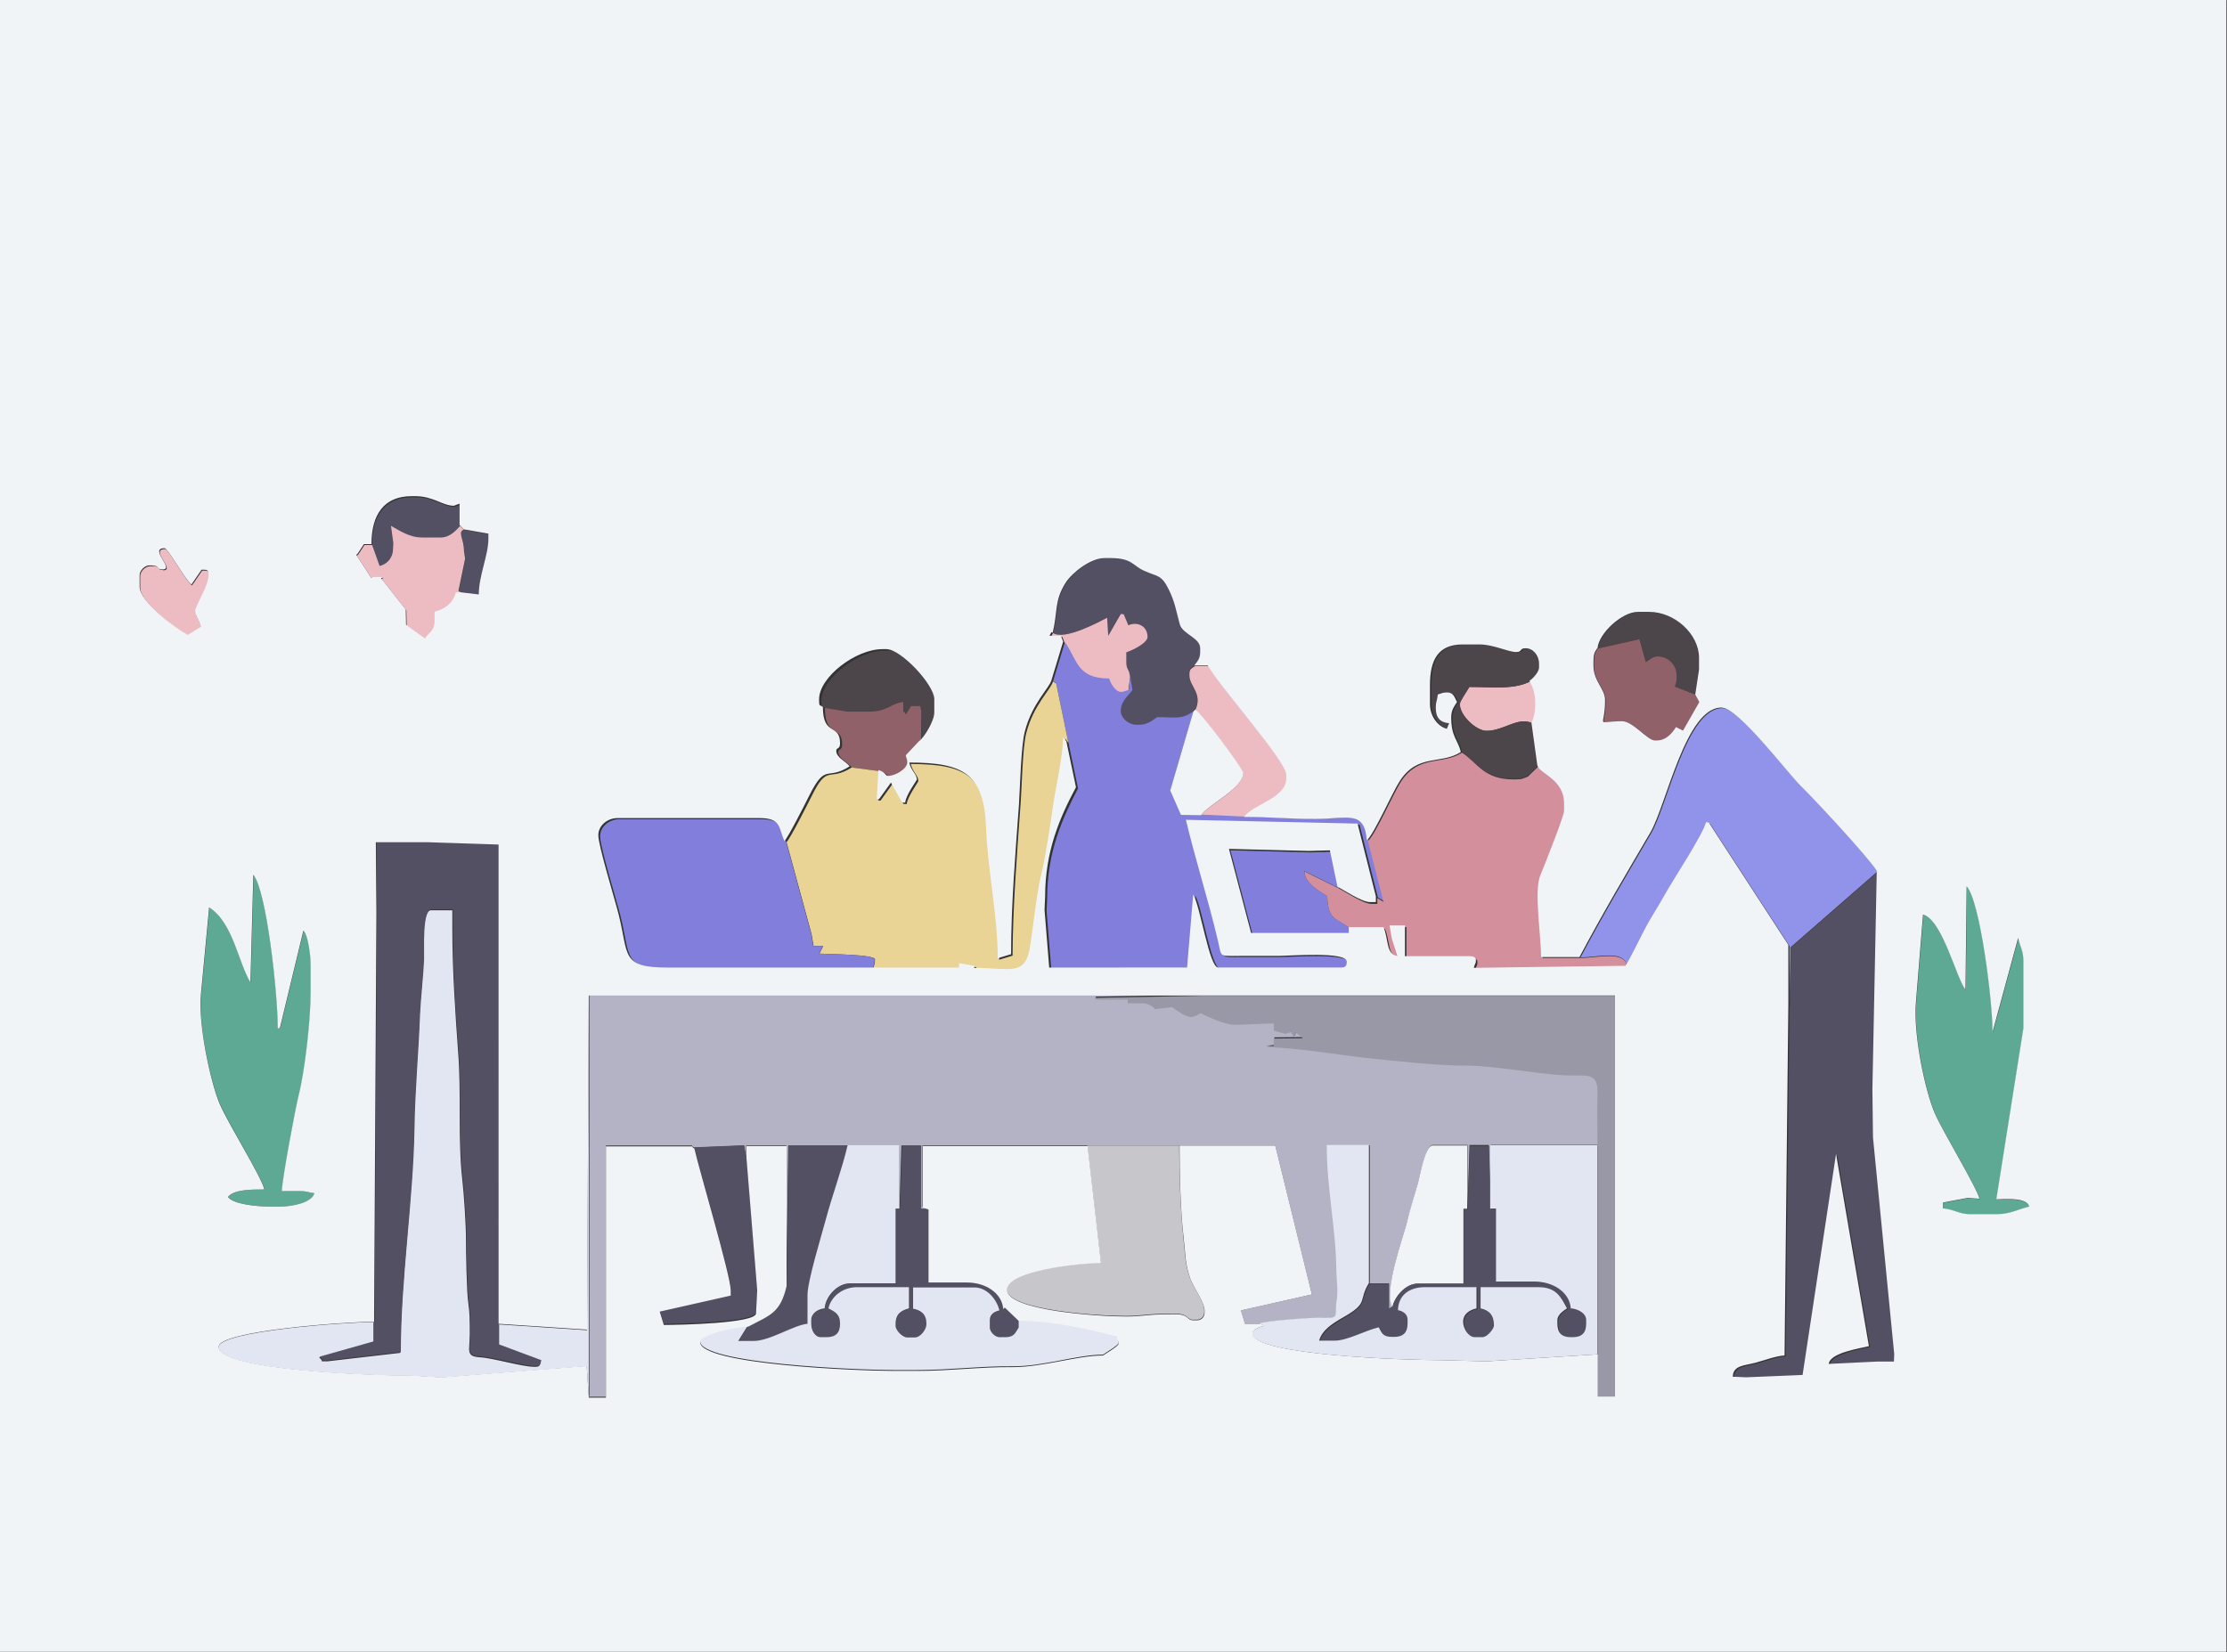 <?xml version="1.0" encoding="UTF-8"?>
<!DOCTYPE svg PUBLIC "-//W3C//DTD SVG 1.1//EN" "http://www.w3.org/Graphics/SVG/1.1/DTD/svg11.dtd">
<!-- Creator: CorelDRAW -->
<svg xmlns="http://www.w3.org/2000/svg" xml:space="preserve" width="7.568in" height="5.616in" style="shape-rendering:geometricPrecision; text-rendering:geometricPrecision; image-rendering:optimizeQuality; fill-rule:evenodd; clip-rule:evenodd"
viewBox="0 0 7.656 5.681"
 xmlns:xlink="http://www.w3.org/1999/xlink">
 <rect x="0" y="0" width="7.656" height="5.681" fill="#333333" stroke="none"/>
 <defs>
  <style type="text/css">
   <![CDATA[
    .fil2 {fill:#4C454A}
    .fil0 {fill:#535063}
    .fil11 {fill:#5EA993}
    .fil3 {fill:#817FDB}
    .fil4 {fill:#906169}
    .fil8 {fill:#9192EA}
    .fil10 {fill:#9998A7}
    .fil9 {fill:#B4B2C5}
    .fil12 {fill:#C7C6CA}
    .fil7 {fill:#D48F9C}
    .fil13 {fill:#E2E5F2}
    .fil6 {fill:#E9D395}
    .fil1 {fill:#EDBCC3}
    .fil5 {fill:#F1F4F7}
   ]]>
  </style>
 </defs>
 <g id="Layer_x0020_1">
  <g id="_113199784">
   <path id="_113192896" class="fil0" d="M1.279 1.874l0.026 0.073c0.025,-0.007 0.046,-0.028 0.046,-0.059l0.001 -0.02 -0.008 -0.059c0.029,0.015 0.064,0.04 0.106,0.04l0.066 0c0.03,0 0.052,-0.023 0.066,-0.04l0 -0.073c-0.008,0.002 -0.018,0.007 -0.02,0.007 -0.038,0 -0.071,-0.033 -0.132,-0.033l-0.013 0c-0.096,0 -0.138,0.065 -0.138,0.165z"/>
   <path id="_114010264" class="fil0" d="M1.589 2.039l0.059 0.007c0,-0.065 0.033,-0.135 0.033,-0.191l-0 -0.018 -0.085 -0.015c-0.023,0.009 0,0.031 0,0.073l0.004 0.027 -0.023 0.111 0.013 0.008z"/>
   <path id="_115065880" class="fil1" d="M0.561 1.96c-0.023,0 -0.01,-0.013 -0.033,-0.013l-0.013 0c-0.015,0 -0.033,0.018 -0.033,0.033l0 0.04c0,0.053 0.125,0.144 0.166,0.166l0.045 -0.028c-0.005,-0.021 -0.02,-0.039 -0.02,-0.053 0,-0.02 0.046,-0.086 0.046,-0.125 0,-0.02 -0.008,-0.018 -0.024,-0.018l-0.035 0.051c-0.021,-0.015 -0.081,-0.125 -0.092,-0.125 -0.056,0 0.037,0.073 -0.007,0.073z"/>
   <path id="_112986328" class="fil1" d="M1.279 1.874l-0.026 0 -0.021 0.032 -0.005 0.005 0.052 0.08 0.006 -0.004 0.033 0 -0.006 0.004 0.085 0.108 0.001 0.052 0.065 0.047c0.014,-0.021 0.033,-0.026 0.033,-0.059l0 -0.033c0.036,-0.008 0.063,-0.031 0.073,-0.066l0.02 0 -0.013 -0.008 0.023 -0.111 -0.004 -0.027c0,-0.042 -0.023,-0.064 0,-0.073l-0.013 -0.013c-0.014,0.016 -0.036,0.04 -0.066,0.04l-0.066 0c-0.042,0 -0.077,-0.024 -0.106,-0.04l0.008 0.059 -0.001 0.02c0,0.032 -0.021,0.053 -0.046,0.059l-0.026 -0.073z"/>
   <path id="_113199088" class="fil0" d="M3.62 2.177c0.039,0.025 0.155,-0.037 0.185,-0.053l0.004 0.062 0.043 -0.075 0.01 0.001 0.016 0.038c0.03,-0.014 0.066,0.002 0.066,0.04 0,0.022 -0.055,0.048 -0.073,0.053l0 0.033c0,0.029 0.01,0.02 0.013,0.053l0.007 0.046c-0.014,0.021 -0.04,0.037 -0.04,0.073 0,0.022 0.025,0.046 0.053,0.046l0.013 0c0.025,0 0.044,-0.016 0.059,-0.026 0.068,0 0.082,0.009 0.125,-0.02l0.007 -0.007c0.027,-0.057 -0.02,-0.081 -0.02,-0.119l0 -0.007c0,-0.018 0.01,-0.02 0.02,-0.026 0.01,-0.014 0.02,-0.022 0.02,-0.046l0 -0.013c0,-0.035 -0.06,-0.048 -0.07,-0.082 -0.015,-0.051 -0.016,-0.075 -0.038,-0.12 -0.026,-0.053 -0.04,-0.043 -0.086,-0.065 -0.039,-0.019 -0.04,-0.043 -0.115,-0.043l-0.02 0c-0.049,0 -0.112,0.05 -0.133,0.084 -0.04,0.063 -0.027,0.097 -0.045,0.173z"/>
   <path id="_115065952" class="fil1" d="M4.108 2.441c0.017,0.004 0.165,0.203 0.165,0.218 0,0.053 -0.116,0.105 -0.145,0.145l0.152 0.007c0.029,-0.043 0.145,-0.064 0.145,-0.132l0 -0.013c0,-0.046 -0.234,-0.308 -0.27,-0.376l-0.046 0c-0.01,0.007 -0.02,0.009 -0.02,0.026l0 0.007c0,0.037 0.047,0.062 0.02,0.119z"/>
   <path id="_112986304" class="fil1" d="M3.62 2.177l-0.007 0.013 0.039 0 0.008 0.02c0.043,0.061 0.041,0.125 0.152,0.125 0.004,0.017 0.022,0.046 0.04,0.046 0.015,0 0.008,-0.002 0.027,-0.006l0.006 -0.046c-0.003,-0.032 -0.013,-0.024 -0.013,-0.053l0 -0.033c0.017,-0.005 0.073,-0.031 0.073,-0.053 0,-0.038 -0.036,-0.054 -0.066,-0.04l-0.016 -0.038 -0.01 -0.001 -0.043 0.075 -0.004 -0.062c-0.03,0.016 -0.146,0.078 -0.185,0.053z"/>
   <path id="_113211904" class="fil2" d="M5.493 2.23l0.143 -0.032 0.022 0.079c0.01,-0.007 0.024,-0.02 0.04,-0.02 0.037,0 0.066,0.029 0.066,0.066l0 0.007c0,0.018 -0.003,0.018 -0.006,0.031l0.072 0.028 0.013 -0.086 0 -0.04c0,-0.082 -0.085,-0.158 -0.171,-0.158l-0.04 0c-0.054,0 -0.134,0.074 -0.138,0.125z"/>
   <path id="_115066024" class="fil2" d="M2.836 2.435l0.079 0.013 0.073 0c0.065,0 0.075,-0.029 0.119,-0.033l0 0.02c0,0.025 -0.002,0.002 0.009,0.022l0.017 -0.028 0.032 0 0.004 0.019 -0.002 0.106c0.018,-0.012 0.053,-0.07 0.053,-0.099l0 -0.046c0,-0.048 -0.114,-0.172 -0.165,-0.172l-0.013 0c-0.092,0 -0.218,0.096 -0.218,0.172l0 0.007c0,0.019 0.003,0.012 0.013,0.02z"/>
   <path id="_112986520" class="fil3" d="M3.62 2.342l0.011 0.007 0.042 0.204 0.033 0.158c-0.054,0.103 -0.106,0.219 -0.106,0.376l-0.002 0.046 0.016 0.198 0.474 -6.77053e-005 0.021 -0.251c0.023,0.037 0.055,0.251 0.086,0.251l0.422 0c0.015,0 0.02,-0.005 0.02,-0.02 0,-0.035 -0.195,-0.02 -0.237,-0.02 -0.044,0 -0.088,-0 -0.132,7.96533e-006 -0.074,0 -0.06,0.006 -0.075,-0.057 -0.035,-0.141 -0.078,-0.276 -0.109,-0.411l0.59 0.013 0.063 0.25 0.021 0.013 -0.054 -0.211c-0.009,-0.104 -0.065,-0.073 -0.178,-0.073 -0.09,0 -0.157,-0.007 -0.244,-0.007l-0.152 -0.007 -0.069 -0.001 -0.037 -0.084 0.079 -0.27c-0.044,0.029 -0.057,0.02 -0.125,0.02 -0.015,0.01 -0.034,0.026 -0.059,0.026l-0.013 0c-0.028,0 -0.053,-0.025 -0.053,-0.046 0,-0.036 0.025,-0.051 0.04,-0.073l-0.007 -0.046 -0.006 0.046c-0.02,0.004 -0.012,0.006 -0.027,0.006 -0.018,0 -0.035,-0.029 -0.04,-0.046 -0.111,0 -0.109,-0.064 -0.152,-0.125l-0.04 0.132z"/>
   <path id="_113199112" class="fil1" d="M5.269 2.487c0.008,-0.017 0.013,-0.04 0.013,-0.066 0,-0.035 -0.008,-0.057 -0.02,-0.079 -0.056,0.03 -0.128,0.02 -0.211,0.02 -0.007,0.013 -0.033,0.049 -0.033,0.059 0,0.04 0.057,0.092 0.092,0.092 0.06,0 0.108,-0.05 0.158,-0.026z"/>
   <path id="_115066144" class="fil4" d="M5.493 2.23c-0.01,0.014 -0.013,0.022 -0.013,0.046l0 0.013c0,0.055 0.04,0.08 0.04,0.119 0,0.101 -0.036,0.073 0.059,0.073 0.037,0 0.087,0.066 0.112,0.066l0.007 0c0.033,0 0.053,-0.026 0.066,-0.046l0.024 0.012 0.056 -0.098 -0.014 -0.026 -0.072 -0.028c0.003,-0.013 0.006,-0.013 0.006,-0.031l0 -0.007c0,-0.037 -0.029,-0.066 -0.066,-0.066 -0.016,0 -0.029,0.013 -0.04,0.02l-0.022 -0.079 -0.143 0.032z"/>
   <path id="_112986448" class="fil4" d="M2.836 2.435c0,0.104 0.059,0.056 0.059,0.125 0,0.022 -0.013,0.014 -0.013,0.026 0,0.023 0.034,0.036 0.046,0.053l0.099 0.013c0.026,0.007 0.023,0.02 0.033,0.02 0.026,0 0.066,-0.025 0.066,-0.046 0,-0.015 -0.002,-0.008 -0.005,-0.025l0.045 -0.048 0.002 -0.106 -0.004 -0.019 -0.032 -0 -0.017 0.028c-0.011,-0.019 -0.009,0.003 -0.009,-0.022l0 -0.02c-0.044,0.004 -0.053,0.033 -0.119,0.033l-0.073 0 -0.079 -0.013z"/>
   <path id="_113199856" class="fil2" d="M5.025 2.586c0.055,0.037 0.074,0.092 0.178,0.092l0.007 0c0.023,0 0.026,-0.005 0.042,-0.01l0.037 -0.036 -0.02 -0.145c-0.05,-0.024 -0.098,0.026 -0.158,0.026 -0.035,0 -0.092,-0.052 -0.092,-0.092 0,-0.01 0.026,-0.047 0.033,-0.059 0.083,0 0.155,0.01 0.211,-0.02 0.011,-0.007 0.033,-0.03 0.033,-0.046l0 -0.013c0,-0.028 -0.02,-0.053 -0.046,-0.053 -0.023,0 -0.01,0.013 -0.033,0.013 -0.027,0 -0.078,-0.026 -0.125,-0.026l-0.059 0c-0.085,0 -0.112,0.053 -0.112,0.139l0 0.066c0,0.042 0.027,0.077 0.058,0.085l0.008 -0.019c-0.032,-0.003 -0.046,-0.02 -0.046,-0.053 0,-0.023 0.005,-0.026 0.007,-0.046 0.015,-0.003 0.015,-0.007 0.033,-0.007 0.021,0 0.025,0.019 0.033,0.033 -0.01,0.014 -0.02,0.028 -0.02,0.053 0,0.068 0.024,0.078 0.033,0.119z"/>
   <path id="_115065544" class="fil5" d="M4.102 2.448l-0.079 0.27 0.037 0.084 0.069 0.001c0.029,-0.04 0.145,-0.092 0.145,-0.145 0,-0.015 -0.148,-0.213 -0.165,-0.218l-0.007 0.007z"/>
   <path id="_112986400" class="fil6" d="M3.027 2.652l-0.099 -0.013c-0.08,0.051 -0.082,-0.015 -0.138,0.099 -0.014,0.028 -0.071,0.141 -0.086,0.158l0.086 0.316 0.007 0.041 0.033 5.17747e-005 -0.013 0.026c0.022,0.002 0.191,0.002 0.191,0.02 0,0.018 -0.003,0.018 -0.007,0.033l0.303 0 0 -0.015 0.053 0.009 -0.001 0.007c0.127,0 0.176,0.033 0.193,-0.078 0.009,-0.061 0.022,-0.184 0.037,-0.24 0.015,-0.059 0.031,-0.174 0.04,-0.231 0.011,-0.077 0.034,-0.171 0.036,-0.244l0.011 0.014 -0.042 -0.204 -0.011 -0.007c-0.007,0.028 -0.067,0.08 -0.092,0.178 -0.013,0.05 -0.015,0.189 -0.02,0.251 -0.012,0.166 -0.026,0.345 -0.027,0.514l-0.046 0.014c0,-0.15 -0.035,-0.307 -0.04,-0.448 -0.006,-0.184 -0.075,-0.225 -0.264,-0.225 0.007,0.029 0.026,0.039 0.026,0.059 0,0.003 -0.037,0.053 -0.04,0.079l-0.011 -0.001 -0.038 -0.068 -0.041 0.057 -0.008 -0.001 0.006 -0.099z"/>
   <path id="_113185720" class="fil7" d="M4.702 2.89l0.054 0.211 -0.021 -0.013 0 0.02 -0.02 0c-0.028,0 -0.089,-0.041 -0.112,-0.053l-0.119 -0.059c0.001,0.042 0.052,0.068 0.079,0.086 0,0.086 0.039,0.077 0.079,0.112l0.119 0c0.018,0.037 0.008,0.095 0.048,0.099l-0.019 -0.059 -0.008 -0.046 0.053 0 0 0.106 0.224 0c0.011,0 0.02,0.004 0.02,0.013 0,0.015 -0.002,0.008 -0.007,0.027l0.521 -0.007c-0.001,-0.061 -0.101,-0.033 -0.158,-0.033l-0.132 0c0,-0.076 -0.025,-0.226 -0.003,-0.28 0.012,-0.029 0.082,-0.204 0.082,-0.222l0 -0.026c0,-0.085 -0.084,-0.099 -0.092,-0.132l-0.037 0.036c-0.016,0.006 -0.019,0.01 -0.042,0.01l-0.007 0c-0.104,0 -0.123,-0.056 -0.178,-0.092 -0.069,0.044 -0.148,0.005 -0.21,0.1 -0.025,0.038 -0.09,0.186 -0.113,0.203z"/>
   <path id="_115065448" class="fil3" d="M4.642 3.193c-0.04,-0.035 -0.079,-0.026 -0.079,-0.112 -0.027,-0.018 -0.078,-0.043 -0.079,-0.086l0.119 0.059 -0.026 -0.125 -0.073 0.002 -0.274 -0.007 0.076 0.289 0.336 0 0 -0.02z"/>
   <path id="_112986424" class="fil8" d="M5.434 3.292c0.058,0 0.157,-0.028 0.158,0.033 0.016,-0.024 0.051,-0.097 0.066,-0.125 0.021,-0.041 0.046,-0.077 0.07,-0.121 0.028,-0.051 0.131,-0.206 0.141,-0.248l0.01 0.002 0.273 0.42 0 0.205 0.004 -0.201 0.299 -0.261c-0.034,-0.05 -0.208,-0.239 -0.259,-0.289 -0.049,-0.048 -0.217,-0.272 -0.275,-0.272 -0.123,0 -0.189,0.334 -0.244,0.429 -0.082,0.14 -0.168,0.285 -0.244,0.429z"/>
   <path id="_113184256" class="fil3" d="M3 3.332c0.003,-0.015 0.007,-0.015 0.007,-0.033 0,-0.018 -0.17,-0.018 -0.191,-0.02l0.013 -0.026 -0.033 -5.17747e-005 -0.007 -0.041 -0.086 -0.316c-0.021,-0.044 -0.009,-0.079 -0.086,-0.079l-0.488 0c-0.034,0 -0.066,0.025 -0.066,0.059 0,0.036 0.057,0.221 0.07,0.273 0.035,0.14 0.007,0.182 0.168,0.182 0.233,-3.98267e-006 0.466,0 0.699,0z"/>
   <path id="_115065376" class="fil9" d="M2.024 4.803l0.059 0 0 -0.864 0.284 0c0.025,0 0.002,-0.002 0.02,0.007l0.171 -0.007 0.007 0.04 0 -0.04 0.138 0 0 0.482 0.007 -0.482 0.191 0 0.013 0 0.178 0 0 0.218 0.007 -0.218 0.066 0 0 0.218 0.026 0 -0.02 -0.007 0 -0.211 0.567 0 0.317 0 0.329 0 0.126 0.512 -0.244 0.055 0.014 0.046 0.053 0c0.014,-0.009 0.18,-0.02 0.211,-0.02 0.07,0.001 0.046,-0.001 0.054,-0.058 0.006,-0.04 -0.001,-0.057 -0.001,-0.107 -0.001,-0.136 -0.033,-0.28 -0.033,-0.429l0.145 0 0 0.475 0.066 0 0 0.087 0.013 -0.008c-0.032,-0.051 0.036,-0.238 0.049,-0.288 0.013,-0.051 0.025,-0.09 0.039,-0.139 0.007,-0.025 0.025,-0.128 0.05,-0.128l0.119 0 0 0.218 0.007 -0.218 0.066 3.98267e-006 0.007 0.218 0 -0.218 0.369 0c0,-0.062 -0.001,-0.123 7.96533e-005,-0.185 0.001,-0.077 -0.044,-0.054 -0.125,-0.059 -0.101,-0.007 -0.243,-0.034 -0.336,-0.033 -0.081,0.001 -0.251,-0.017 -0.342,-0.027 -0.103,-0.011 -0.224,-0.033 -0.337,-0.037l0.027 -0.003 0 -0.026 0.1 -0.001 -0.024 -0.02 -0.007 0.016 -0.01 -0.017 -0.019 0.006 -0.04 -0.011 4.38093e-005 -0.025 -0.132 0.005c-0.032,0.001 -0.097,-0.028 -0.119,-0.04 -0.008,0.004 -0.022,0.013 -0.033,0.013 -0.02,0 -0.051,-0.023 -0.066,-0.034l-0.059 0.007c-0.003,-0.009 -0.025,-0.02 -0.04,-0.02l-0.053 0 0 -0.013 -0.112 0 0 -0.006 0.369 -0.007 -2.11 0 0 1.379z"/>
   <path id="_112986736" class="fil10" d="M5.493 3.939l0 0.719 0 0.145 0.059 0 0 -1.379 -1.418 0 -0.369 0.007 0 0.006 0.112 0 0 0.013 0.053 0c0.015,0 0.036,0.011 0.04,0.02l0.059 -0.007c0.015,0.011 0.046,0.034 0.066,0.034 0.011,0 0.025,-0.009 0.033,-0.013 0.022,0.012 0.087,0.041 0.119,0.04l0.132 -0.005 -4.38093e-005 0.025 0.04 0.011 0.019 -0.006 0.01 0.017 0.007 -0.016 0.024 0.02 -0.1 0.001 0 0.026 -0.027 0.003c0.114,0.004 0.234,0.025 0.337,0.037 0.091,0.01 0.262,0.028 0.342,0.027 0.093,-0.001 0.235,0.026 0.336,0.033 0.081,0.006 0.126,-0.017 0.125,0.059 -0.001,0.061 -7.96533e-005,0.123 -7.96533e-005,0.185z"/>
   <path id="_113187472" class="fil11" d="M6.758 3.404c-0.03,-0.036 -0.079,-0.24 -0.146,-0.258l-0.024 0.297c-0.011,0.114 0.032,0.309 0.064,0.385 0.028,0.065 0.145,0.256 0.154,0.295l-0.04 -0.003 -0.085 0.016 0 0.02c0.036,0.003 0.058,0.02 0.092,0.02l0.092 0c0.048,0 0.076,-0.018 0.112,-0.026 -0.009,-0.032 -0.079,-0.026 -0.113,-0.025l0.093 -0.588 0 -0.231c0,-0.038 -0.011,-0.047 -0.018,-0.08l-0.088 0.324c0,-0.109 -0.043,-0.453 -0.089,-0.501l-0.004 0.356z"/>
   <path id="_115065280" class="fil11" d="M0.862 3.378c-0.042,-0.068 -0.059,-0.205 -0.142,-0.258l-0.028 0.297c-0.012,0.105 0.034,0.309 0.064,0.378 0.031,0.071 0.141,0.248 0.154,0.295 -0.044,0 -0.106,0 -0.125,0.026 0.018,0.025 0.098,0.033 0.145,0.033l0.033 0c0.042,0 0.11,-0.013 0.119,-0.046 -0.021,-0.002 -0.023,-0.007 -0.046,-0.007l-0.066 0c0,-0.037 0.047,-0.288 0.058,-0.331 0.021,-0.083 0.041,-0.256 0.041,-0.355l0 -0.092c0,-0.033 -0.009,-0.106 -0.025,-0.118l-0.081 0.336 -0.007 0c0,-0.12 -0.04,-0.475 -0.084,-0.528l-0.01 0.369z"/>
   <path id="_112986232" class="fil5" d="M4.787 4.493c0.008,-0.035 0.045,-0.079 0.086,-0.079l0.158 0 0 -0.257 0.013 0 0 -0.218 -0.119 0c-0.026,0 -0.043,0.103 -0.05,0.128 -0.014,0.049 -0.027,0.088 -0.039,0.139 -0.013,0.05 -0.081,0.237 -0.049,0.288z"/>
   <path id="_113188072" class="fil12" d="M4.055 3.939l-0.317 0 0.046 0.402c-0.081,0.002 -0.323,0.027 -0.323,0.092 0,0.072 0.311,0.092 0.409,0.092 0.049,0 0.079,-0.007 0.119,-0.007 0.017,-1.59307e-005 0.05,-0.002 0.066,0 0.03,0.004 0.027,0.02 0.046,0.02l0.013 0c0.015,0 0.026,-0.011 0.026,-0.026l0 -0.007c0,-0.029 -0.037,-0.077 -0.049,-0.11 -0.019,-0.054 -0.016,-0.082 -0.023,-0.142 -0.01,-0.09 -0.014,-0.224 -0.014,-0.316z"/>
   <path id="_115065208" class="fil0" d="M2.565 3.978l-0.007 -0.04 -0.171 0.007c0.019,0.082 0.125,0.438 0.125,0.488l-0 0.018 -0.244 0.055 0.014 0.046c0.049,0 0.317,-0.005 0.317,-0.04l0.004 -0.08 -0.037 -0.455z"/>
   <path id="_112986160" class="fil0" d="M3.093 4.157l-0.013 0 0 0.257 -0.158 0c-0.041,0 -0.082,0.044 -0.086,0.086 -0.023,0.002 -0.046,0.017 -0.046,0.04l0 0.013c0,0.022 0.012,0.046 0.033,0.046l0.02 0c0.031,0 0.046,-0.015 0.046,-0.046 0,-0.034 -0.017,-0.041 -0.04,-0.053 0.009,-0.04 0.049,-0.073 0.099,-0.073l0.178 0 0 0.073c-0.028,0.006 -0.046,0.019 -0.046,0.053l0 0.007c0,0.016 0.024,0.04 0.04,0.04l0.026 0c0.019,0 0.04,-0.028 0.04,-0.046 0,-0.034 -0.019,-0.046 -0.046,-0.053l0 -0.073 0.211 0c0.044,0 0.077,0.042 0.086,0.079 -0.017,0.004 -0.033,0.013 -0.033,0.033l0 0.026c0,0.015 0.018,0.033 0.033,0.033l0.02 0c0.031,0 0.034,-0.015 0.046,-0.033l0 -0.026 -0.048 -0.046 -0.005 0.006c-0.005,-0.057 -0.061,-0.092 -0.125,-0.092l-0.132 0 0 -0.238 0 -0.013 -0.026 0 0 -0.218 -0.066 0 -0.007 0.218z"/>
   <path id="_113194984" class="fil0" d="M2.704 4.42c-0.022,0.093 -0.057,0.099 -0.132,0.139l-0.033 0.053 0.053 0c0.056,0 0.137,-0.055 0.185,-0.059l0 -0.099c0,-0.048 0.048,-0.204 0.063,-0.26 0.023,-0.085 0.055,-0.169 0.075,-0.255l-0.013 0 -0.191 0 -0.007 0.482z"/>
   <path id="_115065160" class="fil0" d="M5.045 4.157l-0.013 0 0 0.257 -0.158 0c-0.04,0 -0.078,0.045 -0.086,0.079l-0.013 0.008 -0 -0.087 -0.066 0c-0.037,0.058 -0.002,0.065 -0.075,0.11 -0.036,0.022 -0.085,0.046 -0.096,0.088l0.053 0c0.044,0 0.105,-0.035 0.152,-0.046 0.011,0.02 0.014,0.033 0.046,0.033l0.007 0c0.031,0 0.046,-0.015 0.046,-0.046l0 -0.013c0,-0.02 -0.016,-0.029 -0.033,-0.033 0.001,-0.052 0.04,-0.079 0.092,-0.079l0.178 0 0 0.073c-0.023,0.005 -0.046,0.019 -0.046,0.046 0,0.024 0.018,0.053 0.04,0.053l0.026 0c0.017,0 0.04,-0.029 0.04,-0.04 0,-0.036 -0.016,-0.052 -0.046,-0.059l0 -0.073 0.198 0c0.062,0 0.078,0.033 0.099,0.073 -0.012,0.008 -0.033,0.021 -0.033,0.04l0 0.013c0,0.031 0.015,0.046 0.046,0.046l0.007 0c0.031,0 0.046,-0.015 0.046,-0.046l0 -0.013c0,-0.024 -0.029,-0.038 -0.053,-0.04 -0.005,-0.057 -0.061,-0.092 -0.125,-0.092l-0.132 0 0 -0.251 -0.02 0 -0.007 -0.218 -0.066 -3.98267e-006 -0.007 0.218z"/>
   <path id="_112986088" class="fil0" d="M6.152 3.457l-0.013 1.207c-0.028,0.001 -0.074,0.018 -0.1,0.025 -0.039,0.01 -0.077,0.009 -0.078,0.048l0.046 0.002 0.194 -0.008 0.115 -0.76 0.113 0.661c-0.033,0.008 -0.134,0.023 -0.138,0.061l0.165 -0.008 0.059 0 0.001 -0.026 -0.073 -0.745 -0.002 -0.165 0.015 -0.752 -0.299 0.261 -0.004 0.201z"/>
   <path id="_113207176" class="fil13" d="M4.332 4.552l0.013 0.007c-0.013,0.003 -0.04,0.013 -0.04,0.026 0,0.075 0.525,0.092 0.646,0.092l0.159 0.004 0.382 -0.024 0 -0.719 -0.369 0 0 0.218 0.02 0 0 0.251 0.132 0c0.064,0 0.121,0.036 0.125,0.092 0.024,0.002 0.053,0.016 0.053,0.04l0 0.013c0,0.031 -0.015,0.046 -0.046,0.046l-0.007 0c-0.031,0 -0.046,-0.015 -0.046,-0.046l0 -0.013c0,-0.018 0.021,-0.032 0.033,-0.04 -0.021,-0.04 -0.037,-0.073 -0.099,-0.073l-0.198 0 0 0.073c0.03,0.007 0.046,0.023 0.046,0.059 0,0.01 -0.022,0.04 -0.04,0.04l-0.026 0c-0.021,0 -0.04,-0.029 -0.04,-0.053 0,-0.027 0.023,-0.041 0.046,-0.046l0 -0.073 -0.178 0c-0.052,0 -0.091,0.027 -0.092,0.079 0.017,0.004 0.033,0.013 0.033,0.033l0 0.013c0,0.031 -0.015,0.046 -0.046,0.046l-0.007 0c-0.032,0 -0.035,-0.013 -0.046,-0.033 -0.047,0.011 -0.108,0.046 -0.152,0.046l-0.053 0c0.011,-0.042 0.06,-0.067 0.096,-0.088 0.073,-0.044 0.039,-0.052 0.075,-0.11l0 -0.475 -0.145 0c0,0.149 0.032,0.293 0.033,0.429 0.001,0.05 0.007,0.068 0.001,0.107 -0.009,0.057 0.015,0.059 -0.054,0.058 -0.031,-0.001 -0.197,0.011 -0.211,0.02z"/>
   <path id="_115065088" class="fil13" d="M1.286 4.546c-0.096,0 -0.534,0.031 -0.534,0.086 0,0.082 0.539,0.099 0.666,0.099l0.099 0.006 0.5 -0.039 0.007 0.106 0 -1.379 -0.006 1.149 -0.304 -0.02 0 0.072 0.145 0.054c-0.004,0.015 -0.002,0.02 -0.02,0.02 -0.046,0 -0.14,-0.03 -0.191,-0.033 -0.048,-0.003 -0.033,-0.025 -0.033,-0.079 3.98267e-005,-0.043 8.76187e-005,-0.073 -0.005,-0.107 -0.006,-0.036 -0.008,-0.18 -0.008,-0.216 0,-0.055 -0.007,-0.16 -0.013,-0.212 -0.015,-0.131 -0.003,-0.3 -0.014,-0.435 -0.01,-0.14 -0.02,-0.281 -0.02,-0.429l0 -0.059 -0.073 0c-0.033,0 -0.025,0.135 -0.026,0.172 -0.002,0.052 -0.012,0.139 -0.014,0.191 -0.005,0.134 -0.017,0.255 -0.019,0.39 -0.004,0.246 -0.046,0.516 -0.047,0.769l-0.25 0.029 -0.007 0c-0.025,0 -0.002,0.002 -0.022,-0.013l0.187 -0.053 0 -0.066z"/>
   <path id="_112986016" class="fil0" d="M1.286 4.546l0 0.066 -0.187 0.053c0.019,0.015 -0.004,0.013 0.022,0.013l0.007 0 0.25 -0.029c0,-0.253 0.043,-0.523 0.047,-0.769 0.002,-0.135 0.014,-0.256 0.019,-0.39 0.002,-0.052 0.012,-0.139 0.014,-0.191 0.001,-0.037 -0.007,-0.172 0.026,-0.172l0.073 0 0 0.059c0,0.148 0.009,0.289 0.02,0.429 0.01,0.135 -0.002,0.304 0.014,0.435 0.006,0.052 0.013,0.157 0.013,0.212 -0,0.036 0.002,0.181 0.008,0.216 0.005,0.034 0.005,0.064 0.005,0.107 -5.57573e-005,0.054 -0.016,0.077 0.033,0.079 0.052,0.003 0.146,0.033 0.191,0.033 0.018,0 0.016,-0.005 0.02,-0.02l-0.145 -0.054 -0 -0.072 -5.57573e-005 -1.648 -0.244 -0.008 -0.178 0 0.002 0.244 -0.008 1.405z"/>
   <path id="_113203864" class="fil13" d="M2.572 4.559c-0.04,0 -0.165,0.027 -0.165,0.053 0,0.077 0.541,0.099 0.666,0.099l0.079 0c0.118,0 0.217,-0.014 0.33,-0.013 0.104,0.001 0.222,-0.04 0.31,-0.04 0.008,-0.006 0.053,-0.032 0.053,-0.04 0,-0.015 -0.002,-0.008 -0.007,-0.026 -0.101,-0.023 -0.212,-0.053 -0.336,-0.053l0 0.026c-0.012,0.018 -0.015,0.033 -0.046,0.033l-0.02 0c-0.015,0 -0.033,-0.018 -0.033,-0.033l0 -0.026c0,-0.02 0.016,-0.029 0.033,-0.033 -0.009,-0.037 -0.042,-0.079 -0.086,-0.079l-0.211 0 0 0.073c0.028,0.006 0.046,0.019 0.046,0.053 0,0.019 -0.021,0.046 -0.04,0.046l-0.026 0c-0.016,0 -0.04,-0.024 -0.04,-0.04l0 -0.007c0,-0.034 0.019,-0.046 0.046,-0.053l0 -0.073 -0.178 0c-0.05,0 -0.09,0.032 -0.099,0.073 0.022,0.012 0.04,0.019 0.04,0.053 0,0.031 -0.015,0.046 -0.046,0.046l-0.02 0c-0.021,0 -0.033,-0.024 -0.033,-0.046l0 -0.013c0,-0.023 0.023,-0.038 0.046,-0.04 0.003,-0.042 0.045,-0.086 0.086,-0.086l0.158 0 0 -0.257 0.013 0 0 -0.218 -0.178 0c-0.02,0.085 -0.052,0.169 -0.075,0.255 -0.015,0.056 -0.063,0.212 -0.063,0.26l0 0.099c-0.047,0.004 -0.129,0.059 -0.185,0.059l-0.053 0 0.033 -0.053z"/>
   <path id="_115064968" class="fil5" d="M2.024 4.803l-0.007 -0.106 -0.5 0.039 -0.099 -0.006c-0.127,0 -0.666,-0.017 -0.666,-0.099 0,-0.055 0.438,-0.086 0.534,-0.086l0.008 -1.405 -0.002 -0.244 0.178 0 0.244 0.008 5.57573e-005 1.648 0.304 0.02 0.006 -1.149 2.11 0 1.418 0 0 1.379 -0.059 0 0 -0.145 -0.382 0.024 -0.159 -0.004c-0.122,0 -0.646,-0.017 -0.646,-0.092 0,-0.014 0.026,-0.023 0.04,-0.026l-0.013 -0.007 -0.053 0 -0.014 -0.046 0.244 -0.055 -0.126 -0.512 -0.329 -0c0,0.092 0.003,0.227 0.014,0.316 0.007,0.06 0.004,0.088 0.023,0.142 0.012,0.032 0.049,0.081 0.049,0.11l0 0.007c0,0.015 -0.011,0.026 -0.026,0.026l-0.013 0c-0.02,0 -0.016,-0.016 -0.046,-0.02 -0.016,-0.002 -0.049,-0 -0.066,-0 -0.04,4.38093e-005 -0.07,0.007 -0.119,0.007 -0.098,0 -0.409,-0.021 -0.409,-0.092 0,-0.065 0.242,-0.091 0.323,-0.092l-0.046 -0.402 -0.567 0 0 0.211 0.02 0.007 0 0.013 0 0.238 0.132 0c0.064,0 0.121,0.036 0.125,0.092l0.005 -0.006 0.048 0.046c0.124,0 0.236,0.029 0.336,0.053 0.004,0.019 0.007,0.011 0.007,0.026 0,0.008 -0.045,0.034 -0.053,0.04 -0.088,0 -0.206,0.04 -0.31,0.04 -0.113,-0.001 -0.212,0.013 -0.33,0.013l-0.079 0c-0.125,0 -0.666,-0.022 -0.666,-0.099 0,-0.026 0.124,-0.053 0.165,-0.053 0.075,-0.04 0.11,-0.046 0.132,-0.139l0 -0.482 -0.138 0 0 0.04 0.037 0.455 -0.004 0.08c0,0.035 -0.268,0.04 -0.317,0.04l-0.014 -0.046 0.244 -0.055 0 -0.018c0,-0.05 -0.106,-0.406 -0.125,-0.488 -0.017,-0.009 0.005,-0.007 -0.02,-0.007l-0.284 0 0 0.864 -0.059 0zm4.737 -1.755c0.046,0.049 0.089,0.393 0.089,0.501l0.088 -0.324c0.007,0.033 0.018,0.043 0.018,0.08l0 0.231 -0.093 0.588c0.035,-0.001 0.105,-0.007 0.113,0.025 -0.036,0.008 -0.064,0.026 -0.112,0.026l-0.092 0c-0.035,0 -0.056,-0.017 -0.092,-0.02l0 -0.02 0.085 -0.016 0.04 0.003c-0.009,-0.039 -0.126,-0.23 -0.154,-0.295 -0.032,-0.075 -0.075,-0.271 -0.064,-0.385l0.024 -0.297c0.067,0.018 0.115,0.221 0.146,0.258l0.004 -0.356zm-5.89 -0.04c0.045,0.053 0.084,0.408 0.084,0.528l0.007 0 0.081 -0.336c0.016,0.013 0.025,0.086 0.025,0.118l0 0.092c0,0.098 -0.02,0.272 -0.041,0.355 -0.011,0.043 -0.058,0.294 -0.058,0.331l0.066 0c0.023,0 0.026,0.005 0.046,0.007 -0.009,0.033 -0.077,0.046 -0.119,0.046l-0.033 0c-0.047,0 -0.127,-0.008 -0.145,-0.033 0.019,-0.026 0.081,-0.026 0.125,-0.026 -0.012,-0.047 -0.123,-0.223 -0.154,-0.295 -0.03,-0.07 -0.075,-0.273 -0.064,-0.378l0.028 -0.297c0.083,0.053 0.1,0.19 0.142,0.258l0.01 -0.369zm4.621 -0.779c0.004,-0.051 0.084,-0.125 0.138,-0.125l0.04 0c0.087,0 0.171,0.076 0.171,0.158l0 0.04 -0.013 0.086 0.014 0.026 -0.056 0.098 -0.024 -0.012c-0.013,0.02 -0.033,0.046 -0.066,0.046l-0.007 0c-0.025,0 -0.075,-0.066 -0.112,-0.066 -0.096,0 -0.059,0.028 -0.059,-0.073 0,-0.039 -0.04,-0.064 -0.04,-0.119l0 -0.013c0,-0.024 0.003,-0.032 0.013,-0.046zm-1.873 -0.053c0.018,-0.076 0.005,-0.11 0.045,-0.173 0.022,-0.034 0.085,-0.084 0.133,-0.084l0.02 0c0.075,0 0.076,0.025 0.115,0.043 0.047,0.022 0.06,0.012 0.086,0.065 0.022,0.045 0.024,0.069 0.038,0.12 0.01,0.034 0.07,0.046 0.07,0.082l0 0.013c0,0.024 -0.01,0.032 -0.02,0.046l0.046 0c0.036,0.068 0.27,0.33 0.27,0.376l0 0.013c0,0.068 -0.116,0.089 -0.145,0.132 0.087,0 0.154,0.007 0.244,0.007 0.113,0 0.169,-0.032 0.178,0.073 0.023,-0.017 0.088,-0.165 0.113,-0.203 0.062,-0.096 0.141,-0.056 0.21,-0.1 -0.009,-0.041 -0.033,-0.051 -0.033,-0.119 0,-0.025 0.01,-0.038 0.02,-0.053 -0.008,-0.014 -0.011,-0.033 -0.033,-0.033 -0.018,0 -0.018,0.003 -0.033,0.007 -0.002,0.021 -0.007,0.023 -0.007,0.046 0,0.033 0.014,0.05 0.046,0.053l-0.008 0.019c-0.031,-0.008 -0.058,-0.043 -0.058,-0.085l0 -0.066c0,-0.086 0.028,-0.139 0.112,-0.139l0.059 0c0.047,0 0.098,0.026 0.125,0.026 0.023,0 0.01,-0.013 0.033,-0.013 0.026,0 0.046,0.025 0.046,0.053l0 0.013c0,0.016 -0.022,0.039 -0.033,0.046 0.012,0.022 0.02,0.044 0.02,0.079 0,0.026 -0.005,0.049 -0.013,0.066l0.02 0.145c0.009,0.033 0.092,0.047 0.092,0.132l0 0.026c0,0.017 -0.07,0.193 -0.082,0.222 -0.022,0.054 0.003,0.204 0.003,0.28l0.132 0c0.076,-0.144 0.162,-0.289 0.244,-0.429 0.055,-0.095 0.121,-0.429 0.244,-0.429 0.058,0 0.227,0.225 0.275,0.272 0.05,0.049 0.225,0.238 0.259,0.289l-0.015 0.752 0.002 0.165 0.073 0.745 -0.001 0.026 -0.059 0 -0.165 0.008c0.004,-0.038 0.105,-0.053 0.138,-0.061l-0.113 -0.661 -0.115 0.76 -0.194 0.008 -0.046 -0.002c0.001,-0.039 0.039,-0.038 0.078,-0.048 0.026,-0.007 0.072,-0.024 0.1,-0.025l0.013 -1.207 0 -0.205 -0.273 -0.42 -0.01 -0.002c-0.01,0.042 -0.113,0.198 -0.141,0.248 -0.024,0.044 -0.049,0.08 -0.07,0.121 -0.015,0.028 -0.05,0.101 -0.066,0.125l-0.521 0.007c0.004,-0.019 0.007,-0.011 0.007,-0.027 0,-0.009 -0.009,-0.013 -0.02,-0.013l-0.224 0 0 -0.106 -0.053 0 0.008 0.046 0.019 0.059c-0.04,-0.004 -0.03,-0.061 -0.048,-0.099l-0.119 0 0 0.02 -0.336 0 -0.076 -0.289 0.274 0.007 0.073 -0.002 0.026 0.125c0.023,0.012 0.084,0.053 0.112,0.053l0.02 0 0 -0.02 -0.063 -0.25 -0.59 -0.013c0.032,0.135 0.075,0.269 0.109,0.411 0.015,0.063 0.001,0.057 0.075,0.057 0.044,-0 0.088,-7.96533e-006 0.132,-7.96533e-006 0.043,0 0.237,-0.016 0.237,0.02 0,0.015 -0.005,0.02 -0.02,0.02l-0.422 0c-0.031,0 -0.062,-0.214 -0.086,-0.251l-0.021 0.251 -0.474 6.77053e-005 -0.016 -0.198 0.002 -0.046c0,-0.157 0.051,-0.273 0.106,-0.376l-0.033 -0.158 -0.011 -0.014c-0.002,0.073 -0.025,0.167 -0.036,0.244 -0.008,0.057 -0.025,0.172 -0.04,0.231 -0.014,0.057 -0.028,0.18 -0.037,0.24 -0.016,0.11 -0.066,0.078 -0.193,0.078l0.001 -0.007 -0.053 -0.009 -0 0.015 -0.303 0c-0.233,0 -0.466,-3.98267e-006 -0.699,0 -0.161,3.98267e-006 -0.133,-0.042 -0.168,-0.182 -0.013,-0.052 -0.07,-0.237 -0.07,-0.273 0,-0.034 0.032,-0.059 0.066,-0.059l0.488 0c0.077,0 0.065,0.035 0.086,0.079 0.015,-0.017 0.072,-0.13 0.086,-0.158 0.057,-0.113 0.059,-0.048 0.138,-0.099 -0.013,-0.017 -0.046,-0.03 -0.046,-0.053 0,-0.013 0.013,-0.004 0.013,-0.026 0,-0.07 -0.059,-0.022 -0.059,-0.125 -0.01,-0.008 -0.013,-0.001 -0.013,-0.02l0 -0.007c0,-0.075 0.125,-0.172 0.218,-0.172l0.013 0c0.051,0 0.165,0.123 0.165,0.172l0 0.046c0,0.029 -0.035,0.087 -0.053,0.099l-0.045 0.048c0.003,0.017 0.005,0.01 0.005,0.025 0,0.021 -0.04,0.046 -0.066,0.046 -0.01,0 -0.007,-0.013 -0.033,-0.02l-0.006 0.099 0.008 0.001 0.041 -0.057 0.038 0.068 0.011 0.001c0.002,-0.026 0.04,-0.077 0.04,-0.079 0,-0.02 -0.02,-0.03 -0.026,-0.059 0.189,0 0.257,0.04 0.264,0.225 0.005,0.142 0.04,0.299 0.04,0.448l0.046 -0.014c0,-0.169 0.015,-0.348 0.027,-0.514 0.004,-0.061 0.007,-0.2 0.02,-0.251 0.025,-0.098 0.085,-0.15 0.092,-0.178l0.04 -0.132 -0.008 -0.02 -0.039 -0 0.007 -0.013zm-3.093 -0.231c0.023,0 0.01,0.013 0.033,0.013 0.043,0 -0.049,-0.073 0.007,-0.073 0.011,0 0.072,0.11 0.092,0.125l0.035 -0.051c0.016,0 0.024,-0.002 0.024,0.018 0,0.039 -0.046,0.105 -0.046,0.125 0,0.014 0.015,0.032 0.02,0.053l-0.045 0.028c-0.041,-0.022 -0.166,-0.113 -0.166,-0.166l0 -0.04c0,-0.015 0.018,-0.033 0.033,-0.033l0.013 0zm1.068 -0.125l0.085 0.015 0 0.018c0,0.056 -0.033,0.127 -0.033,0.191l-0.059 -0.007 -0.02 0c-0.009,0.035 -0.036,0.058 -0.073,0.066l0 0.033c0,0.033 -0.019,0.038 -0.033,0.059l-0.065 -0.047 -0.001 -0.052 -0.085 -0.108 0.006 -0.004 -0.033 0 -0.006 0.004 -0.052 -0.08 0.005 -0.005 0.021 -0.032 0.026 -0c0,-0.1 0.042,-0.165 0.138,-0.165l0.013 0c0.061,0 0.094,0.033 0.132,0.033 0.002,0 0.012,-0.005 0.02,-0.007l0 0.073 0.013 0.013zm-1.596 3.86l7.656 0 0 -5.681 -7.656 0 0 5.681z"/>
  </g>
 </g>
</svg>
